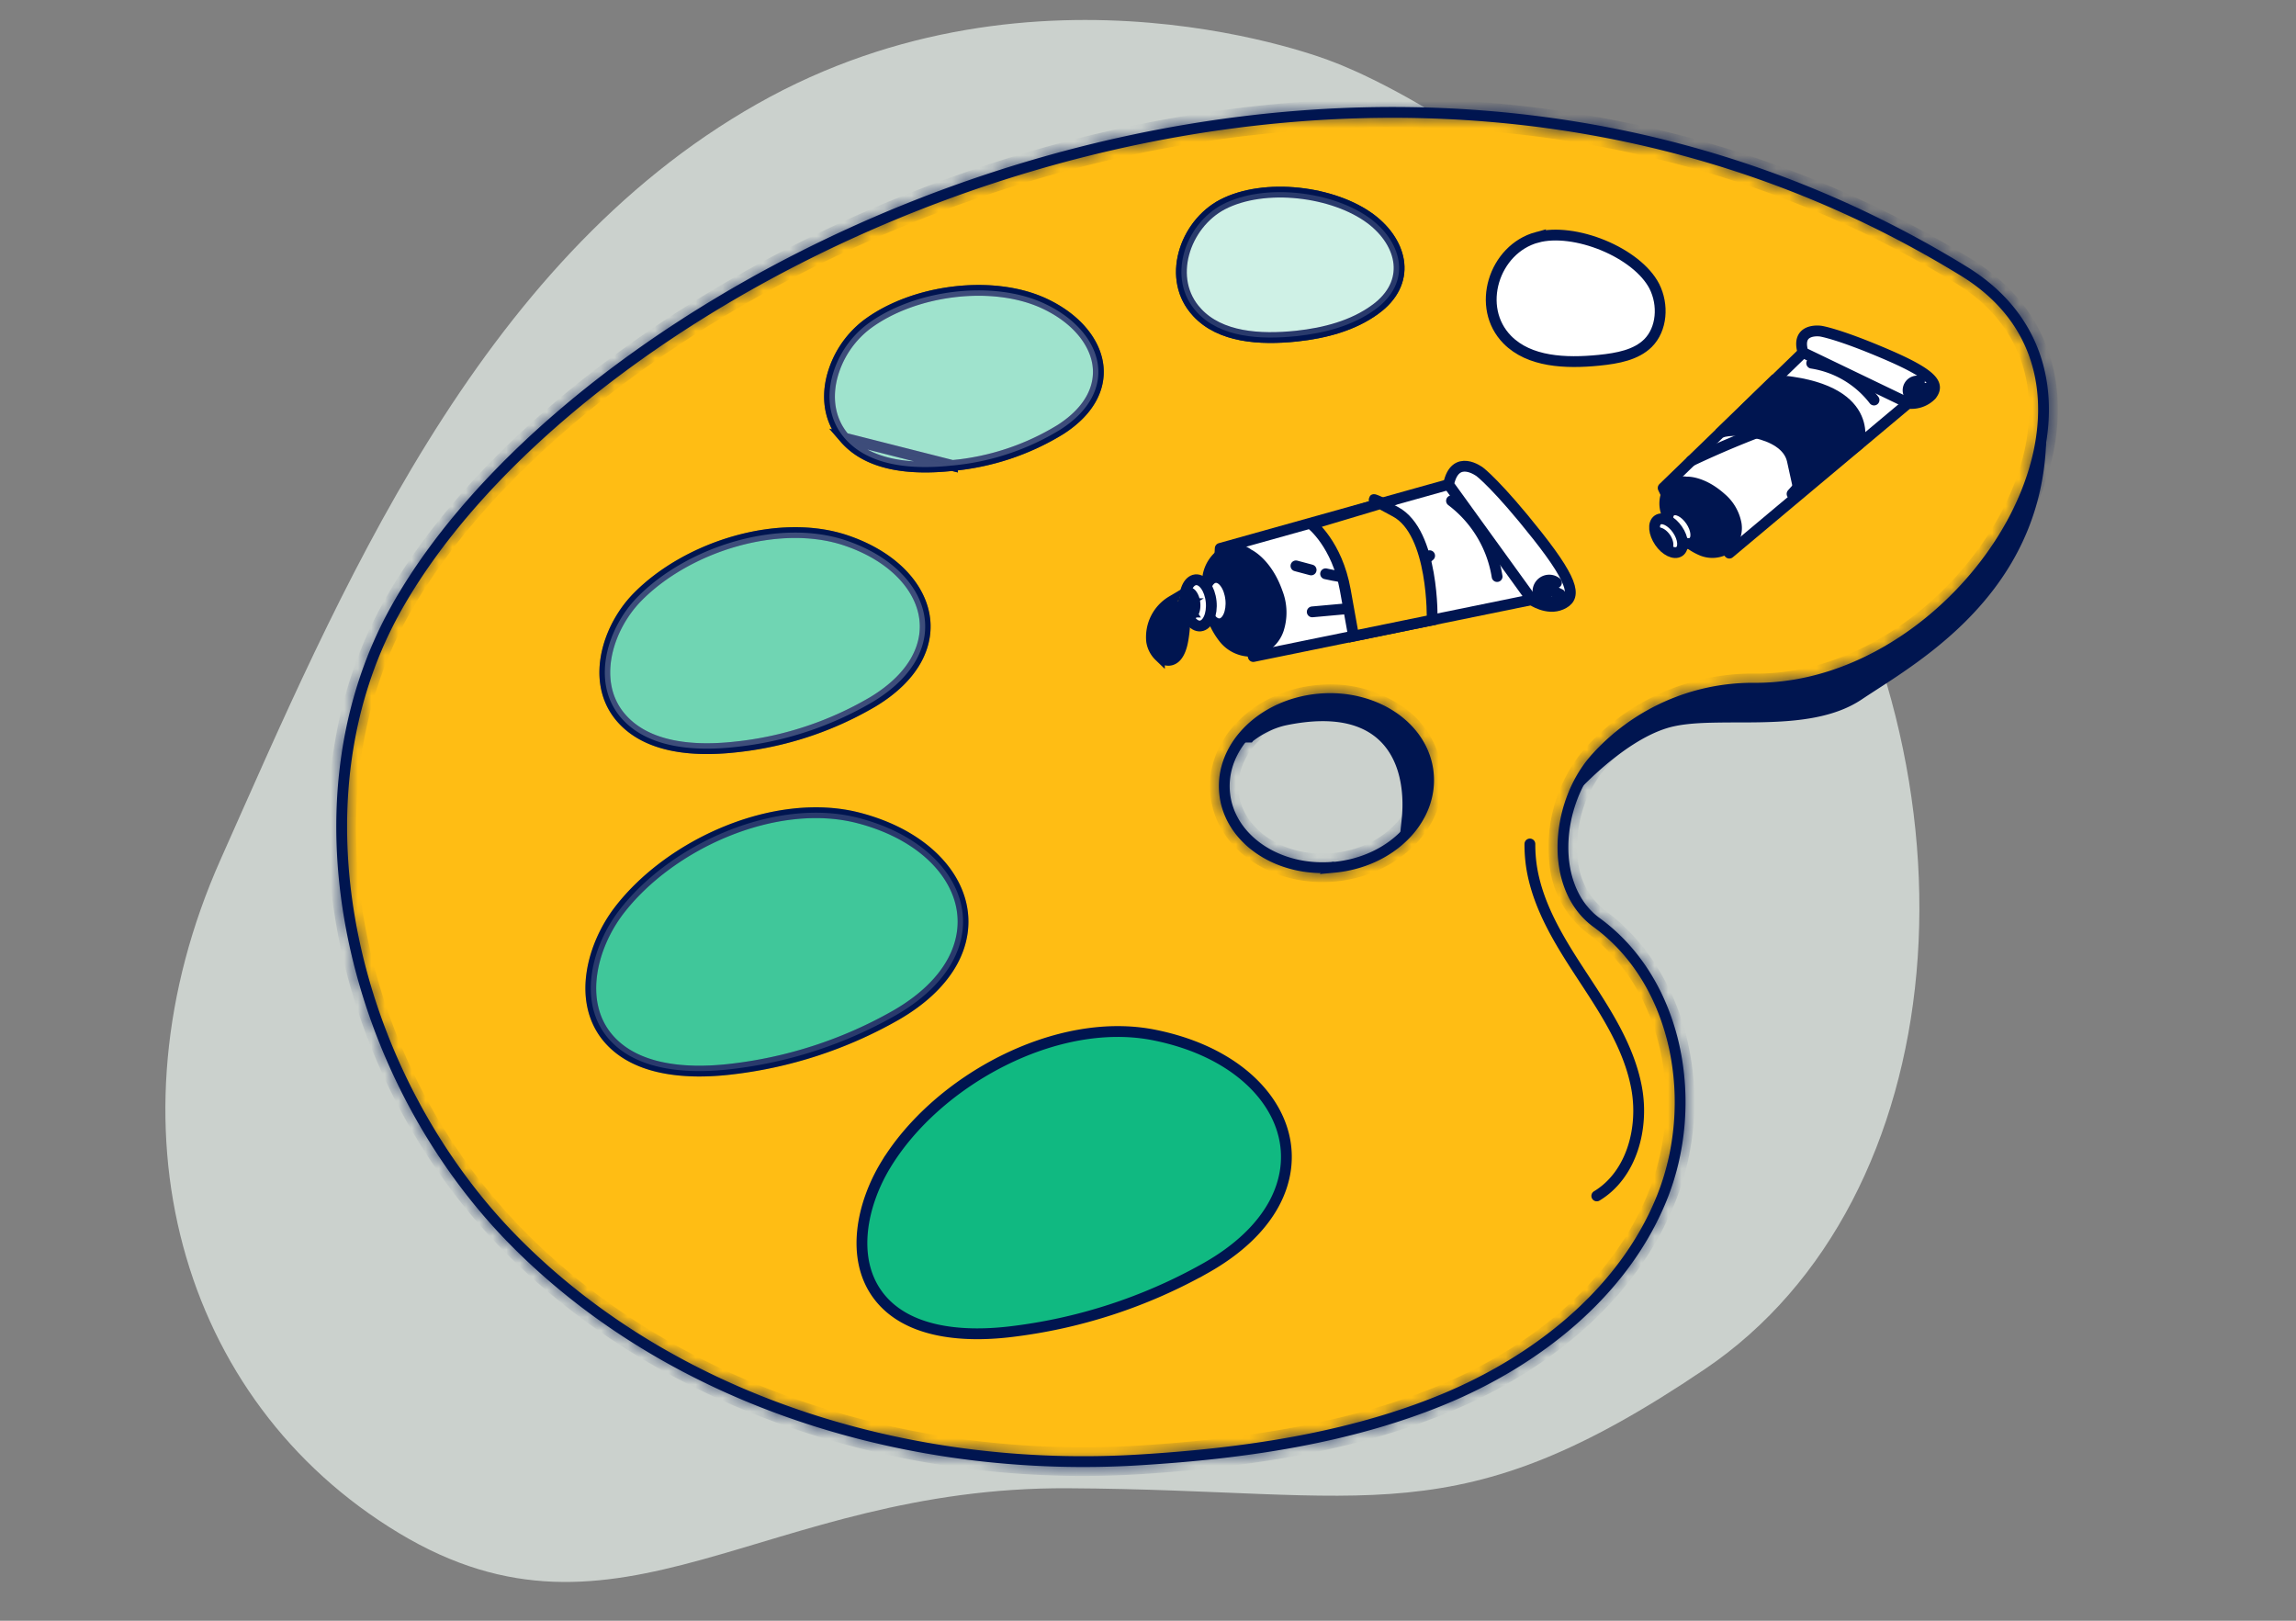 <svg width="170" height="120" viewBox="0 0 170 120" fill="none" xmlns="http://www.w3.org/2000/svg"><rect x="0" y="0" width="170" height="120" fill="#808080" stroke="none"/><path opacity=".7" d="M98.532 4.517s-21.639-8.62-42.476 3.182C35.218 19.5 25.076 44.016 16.335 63.632c-8.741 19.616-3.074 40.076 13.207 49.881s26.957-3.444 49.529-3.322c22.572.121 28.709 3.661 47.185-8.837 18.477-12.498 21.245-43.435 6.004-66.93C117.02 10.932 98.532 4.518 98.532 4.518Z" fill="#ECF4EE"/><path d="m141.214 41.063.112.384-.003.001-.013.004-.048.014-.191.057a207.196 207.196 0 0 0-3.334 1.035 196.06 196.06 0 0 0-8.028 2.75c-2.958 1.092-5.959 2.307-8.32 3.5-1.182.596-2.193 1.181-2.956 1.737-.777.566-1.241 1.062-1.408 1.463-.817 1.962-.871 3.683-.724 4.91.067.562.176 1.02.274 1.35l.173-.179c.396-.406.96-.958 1.635-1.544 1.341-1.162 3.162-2.492 4.998-3.036.929-.275 2.054-.366 3.252-.398a75.442 75.442 0 0 1 1.872-.02h.077c.617-.001 1.243-.002 1.873-.016 2.644-.056 5.252-.33 7.184-1.632.329-.221.701-.462 1.107-.725 4.683-3.03 13.803-8.93 12.176-21.681-.225-1.759-.544-2.82-.895-3.378-.171-.273-.327-.389-.447-.432-.112-.04-.249-.04-.436.046-.407.185-.914.705-1.485 1.546-.559.822-1.138 1.889-1.709 3.077-1.142 2.375-2.23 5.195-3.035 7.428a128.588 128.588 0 0 0-1.227 3.572l-.07.215-.017.055-.005.014-.001.003-.381-.12Zm0 0 .113.384.204-.06.064-.203-.381-.12ZM105.147 59.11a8.558 8.558 0 0 1-.977 1.706l.018-.17c.105-1.035.086-2.375-.302-3.646-.391-1.278-1.162-2.504-2.568-3.258-1.4-.75-3.367-.998-6.088-.451-1.084.218-2.002.727-2.732 1.285a7.33 7.33 0 0 1 2.303-1.92c1.922-1.01 4.577-1.216 7.901.65 1.648.924 2.418 1.945 2.707 2.915.292.978.118 1.975-.262 2.889Z" fill="#001550" stroke="#001550" stroke-width=".8"/><path opacity=".2" d="M84.455 107.685c-16.752 1.06-34.275-4.145-46.046-16.03-11.778-11.89-16.868-31.829-8.754-46.36 7.155-12.808 24.742-25.974 46.23-32.457 21.473-6.478 46.769-6.261 69.329 7.595 3.441 2.116 5.16 5.043 5.586 8.24.427 3.213-.446 6.733-2.262 10.006-3.637 6.56-10.969 11.982-18.75 11.875h-.006a16.04 16.04 0 0 0-12.043 5.452l-.003.003c-1.495 1.736-2.367 4.187-2.41 6.54-.044 2.353.741 4.677 2.648 6.077h.002c5.909 4.3 7.475 13.092 4.685 19.956-2.789 6.862-9.109 11.848-16.027 14.69-6.92 2.842-14.661 3.95-22.179 4.413Zm5.817-48.956c.32 3.418 3.633 5.852 7.505 5.914l-.074.073 1.117-.104c4.312-.402 7.681-3.64 7.332-7.37-.349-3.73-4.257-6.28-8.564-5.878-4.307.403-7.665 3.641-7.316 7.365Z" fill="#fff" stroke="#001550" stroke-width=".8"/><path d="M145.424 20.092C100.064-7.766 43.745 19.25 29.306 45.1c-8.223 14.726-3.05 34.854 8.819 46.837 11.869 11.982 29.513 17.213 46.355 16.147 7.535-.464 15.327-1.575 22.306-4.442 6.98-2.867 13.403-7.916 16.246-14.909 2.842-6.993 1.27-15.997-4.821-20.43-3.54-2.598-3.031-8.716-.172-12.033a15.635 15.635 0 0 1 11.743-5.316c15.928.22 29.808-22.149 15.642-30.862Zm-46.63 44.112c-4.163.394-7.802-2.076-8.124-5.512-.322-3.436 2.793-6.54 6.956-6.93 4.162-.389 7.806 2.076 8.128 5.517.322 3.442-2.804 6.546-6.971 6.935l.01-.01Z" fill="#FFBD14" stroke="#001550" stroke-width=".8" stroke-miterlimit="10"/><mask id="a" fill="#fff"><path d="M79.74 108.48c-16.242-.109-31.596-6.056-41.792-16.349-12.83-12.957-16.638-33.22-8.864-47.145 8.088-14.48 28.288-28.06 50.269-33.796 23.559-6.144 47.076-3.062 66.211 8.681 5.214 3.202 7.149 8.62 5.347 14.869-2.324 7.98-10.989 16.498-20.977 16.431l-.278-.002a15.398 15.398 0 0 0-11.428 5.232 9.884 9.884 0 0 0-2.201 7.275 6.104 6.104 0 0 0 2.334 4.376c5.856 4.292 7.963 13.218 4.89 20.765-2.617 6.438-8.434 11.784-16.385 15.047-5.983 2.456-13.097 3.876-22.384 4.483a68.957 68.957 0 0 1-4.742.133ZM103.53 8.618c-8.12-.033-16.211 1-24.063 3.072-21.852 5.702-41.923 19.184-49.948 33.546-7.67 13.73-3.897 33.736 8.78 46.532 11.081 11.19 28.334 17.18 46.145 16.059 9.23-.582 16.292-1.986 22.224-4.423 7.816-3.211 13.535-8.455 16.1-14.765 2.983-7.337.956-16-4.72-20.157a6.576 6.576 0 0 1-2.542-4.733 10.418 10.418 0 0 1 2.327-7.67 15.911 15.911 0 0 1 11.826-5.41l.267.003c9.746.065 18.209-8.26 20.475-16.065 1.749-6.006-.115-11.213-5.119-14.284-12.444-7.652-26.771-11.604-41.752-11.705Zm-5.668 55.893c-3.891-.026-7.144-2.478-7.451-5.785-.337-3.575 2.887-6.807 7.183-7.21a8.647 8.647 0 0 1 5.654 1.365 5.95 5.95 0 0 1 2.73 4.385c.337 3.57-2.887 6.802-7.189 7.205a9.302 9.302 0 0 1-.927.04Zm.692-12.52a9.007 9.007 0 0 0-.912.04c-4.013.374-7.029 3.355-6.737 6.647.292 3.292 3.828 5.653 7.841 5.283 4.019-.38 7.035-3.36 6.738-6.647a5.462 5.462 0 0 0-2.511-4.007 7.938 7.938 0 0 0-4.419-1.317Z"/></mask><path d="M79.74 108.48c-16.242-.109-31.596-6.056-41.792-16.349-12.83-12.957-16.638-33.22-8.864-47.145 8.088-14.48 28.288-28.06 50.269-33.796 23.559-6.144 47.076-3.062 66.211 8.681 5.214 3.202 7.149 8.62 5.347 14.869-2.324 7.98-10.989 16.498-20.977 16.431l-.278-.002a15.398 15.398 0 0 0-11.428 5.232 9.884 9.884 0 0 0-2.201 7.275 6.104 6.104 0 0 0 2.334 4.376c5.856 4.292 7.963 13.218 4.89 20.765-2.617 6.438-8.434 11.784-16.385 15.047-5.983 2.456-13.097 3.876-22.384 4.483a68.957 68.957 0 0 1-4.742.133ZM103.53 8.618c-8.12-.033-16.211 1-24.063 3.072-21.852 5.702-41.923 19.184-49.948 33.546-7.67 13.73-3.897 33.736 8.78 46.532 11.081 11.19 28.334 17.18 46.145 16.059 9.23-.582 16.292-1.986 22.224-4.423 7.816-3.211 13.535-8.455 16.1-14.765 2.983-7.337.956-16-4.72-20.157a6.576 6.576 0 0 1-2.542-4.733 10.418 10.418 0 0 1 2.327-7.67 15.911 15.911 0 0 1 11.826-5.41l.267.003c9.746.065 18.209-8.26 20.475-16.065 1.749-6.006-.115-11.213-5.119-14.284-12.444-7.652-26.771-11.604-41.752-11.705Zm-5.668 55.893c-3.891-.026-7.144-2.478-7.451-5.785-.337-3.575 2.887-6.807 7.183-7.21a8.647 8.647 0 0 1 5.654 1.365 5.95 5.95 0 0 1 2.73 4.385c.337 3.57-2.887 6.802-7.189 7.205a9.302 9.302 0 0 1-.927.04Zm.692-12.52a9.007 9.007 0 0 0-.912.04c-4.013.374-7.029 3.355-6.737 6.647.292 3.292 3.828 5.653 7.841 5.283 4.019-.38 7.035-3.36 6.738-6.647a5.462 5.462 0 0 0-2.511-4.007 7.938 7.938 0 0 0-4.419-1.317Z" fill="#001550"/><path d="m37.947 92.131-.568.563.569-.563Zm-8.863-47.145-.698-.39.698.39ZM79.353 11.19l-.202-.774.202.774Zm66.211 8.681.418-.681-.418.681Zm5.347 14.869.768.223v-.002l-.768-.221Zm-21.255 16.43.006-.8h-.013l.007.8Zm-11.428 5.23-.601-.528-.008.01-.009.01.618.508Zm-2.201 7.276.798-.058-.001-.011-.001-.012-.796.08Zm2.334 4.376-.492.63.009.008.01.007.473-.645Zm4.89 20.765-.741-.302.741.302Zm-16.385 15.047-.303-.741-.001.001.304.74Zm-22.384 4.483.05.798h.002l-.052-.798Zm19.049-99.729.005-.8h-.002l-.003.8ZM79.468 11.69l.202.774h.002l-.204-.774ZM29.52 45.236l-.698-.39.698.39Zm8.78 46.532.568-.563-.568.563Zm46.145 16.059.05.798-.05-.798Zm22.224-4.423.304.74-.304-.74Zm16.1-14.765-.741-.302.741.302Zm-4.72-20.157-.488.634.007.006.008.006.473-.646Zm-2.542-4.733.798-.057-.001-.011-.001-.011-.796.08Zm2.327-7.67-.601-.529-.009.01-.008.01.618.509Zm11.826-5.41.005-.8h-.012l.007.8Zm20.742-16.062-.768-.223.768.223Zm-5.119-14.284-.42.681h.001l.419-.681ZM90.412 58.726l.796-.074-.796.074Zm7.183-7.21.075.796.01-.001-.085-.796Zm5.654 1.365-.438.67.01.006.428-.676Zm2.73 4.385.797-.075-.001-.012-.796.087ZM98.79 64.47l-.074-.796h-.002l.076.796Zm-1.147-12.44.075.796h.001l-.075-.797Zm1.105 11.93.073.797h.002l-.075-.797Zm6.737-6.647.797-.072-.001-.01-.001-.008-.795.09Zm-2.511-4.007-.442.667.007.005.007.004.428-.676ZM79.745 107.68c-16.062-.108-31.202-5.99-41.23-16.112l-1.136 1.126c10.367 10.465 25.933 16.476 42.355 16.586l.011-1.6Zm-41.23-16.112c-12.627-12.752-16.302-32.635-8.732-46.192l-1.397-.78c-7.98 14.293-4.04 34.937 8.993 48.098l1.137-1.126Zm-8.732-46.192c7.946-14.227 27.922-27.71 49.772-33.412l-.404-1.548c-22.111 5.77-42.537 19.448-50.765 34.18l1.397.78Zm49.772-33.412c23.368-6.094 46.658-3.03 65.59 8.59l.837-1.364c-19.337-11.868-43.081-14.968-66.831-8.774l.404 1.548Zm65.59 8.59c2.468 1.514 4.128 3.531 4.971 5.88.844 2.351.889 5.093.026 8.084l1.537.443c.94-3.257.919-6.349-.058-9.069-.977-2.723-2.893-5.016-5.639-6.702l-.837 1.363Zm4.998 13.962c-1.113 3.821-3.763 7.816-7.362 10.845-3.595 3.026-8.08 5.042-12.841 5.01l-.011 1.6c5.226.035 10.067-2.175 13.882-5.386 3.812-3.209 6.657-7.463 7.868-11.622l-1.536-.447ZM129.94 50.37l-.278-.002-.011 1.6.278.002.011-1.6Zm-.291-.002a16.2 16.2 0 0 0-6.598 1.47l.666 1.454a14.598 14.598 0 0 1 5.946-1.324l-.014-1.6Zm-6.598 1.47a16.202 16.202 0 0 0-5.424 4.033l1.202 1.057a14.59 14.59 0 0 1 4.888-3.636l-.666-1.455Zm-5.441 4.053a10.675 10.675 0 0 0-1.976 3.694l1.531.464a9.057 9.057 0 0 1 1.681-3.141l-1.236-1.017Zm-1.976 3.694a10.675 10.675 0 0 0-.403 4.17l1.592-.161a9.082 9.082 0 0 1 .342-3.545l-1.531-.464Zm-.405 4.147c.069.964.34 1.902.795 2.755l1.412-.753a5.292 5.292 0 0 1-.611-2.117l-1.596.115Zm.795 2.755a6.893 6.893 0 0 0 1.845 2.195l.984-1.262a5.304 5.304 0 0 1-1.417-1.686l-1.412.753Zm1.864 2.21c5.513 4.04 7.58 12.553 4.622 19.817l1.482.604c3.188-7.83 1.04-17.17-5.158-21.712l-.946 1.29Zm4.622 19.818c-2.518 6.194-8.146 11.407-15.947 14.607l.607 1.481c8.099-3.324 14.106-8.803 16.822-15.486l-1.482-.602Zm-15.948 14.608c-5.876 2.412-12.897 3.821-22.132 4.425l.104 1.596c9.338-.61 16.545-2.04 22.636-4.541l-.608-1.48Zm-22.13 4.424a67.982 67.982 0 0 1-4.687.132l-.01 1.6c1.597.01 3.196-.034 4.797-.135l-.1-1.597Zm19.102-99.73a93.607 93.607 0 0 0-24.27 3.098l.408 1.547a92.008 92.008 0 0 1 23.856-3.045l.006-1.6Zm-24.268 3.098c-21.982 5.735-42.278 19.316-50.444 33.93l1.397.78c7.883-14.11 27.73-27.494 49.45-33.162l-.403-1.548Zm-50.444 33.93c-7.876 14.098-3.969 34.486 8.91 47.485l1.136-1.126c-12.475-12.593-16.114-32.217-8.65-45.58l-1.396-.78Zm8.91 47.485c11.267 11.377 28.757 17.428 46.763 16.294l-.1-1.597c-17.615 1.109-34.631-4.821-45.527-15.823l-1.136 1.126Zm46.763 16.294c9.281-.585 16.438-2 22.478-4.481l-.608-1.48c-5.824 2.392-12.793 3.786-21.97 4.364l.1 1.597Zm22.478-4.481c7.964-3.272 13.872-8.65 16.537-15.204l-1.482-.602c-2.466 6.065-7.995 11.175-15.663 14.326l.608 1.48ZM123.51 88.94c3.097-7.617 1.033-16.694-4.988-21.103l-.946 1.29c5.332 3.905 7.321 12.154 4.452 19.21l1.482.603Zm-4.972-21.091a5.778 5.778 0 0 1-1.561-1.84l-1.409.757a7.36 7.36 0 0 0 1.993 2.35l.977-1.267Zm-1.561-1.84a5.763 5.763 0 0 1-.672-2.317l-1.596.115a7.354 7.354 0 0 0 .859 2.959l1.409-.757Zm-.674-2.34a9.637 9.637 0 0 1 .366-3.755l-1.531-.465a11.224 11.224 0 0 0-.427 4.38l1.592-.16Zm.366-3.755a9.644 9.644 0 0 1 1.782-3.327l-1.235-1.017a11.242 11.242 0 0 0-2.078 3.88l1.531.464Zm1.766-3.307a15.11 15.11 0 0 1 5.067-3.768l-.666-1.455a16.721 16.721 0 0 0-5.603 4.166l1.202 1.057Zm5.067-3.768a15.116 15.116 0 0 1 6.164-1.37l-.013-1.6c-2.353.02-4.676.536-6.817 1.515l.666 1.455Zm6.152-1.37.268.003.011-1.6-.268-.002-.011 1.6Zm.268.003c5.105.034 9.836-2.128 13.563-5.27 3.724-3.138 6.503-7.3 7.685-11.371l-1.536-.447c-1.085 3.734-3.67 7.636-7.18 10.595-3.507 2.956-7.881 4.924-12.521 4.893l-.011 1.6Zm21.248-16.64c.914-3.138.897-6.117-.042-8.738-.941-2.624-2.786-4.832-5.427-6.453l-.837 1.363c2.363 1.45 3.952 3.382 4.758 5.63.807 2.252.848 4.88.012 7.75l1.536.447Zm-5.468-15.19c-12.575-7.733-27.046-11.722-42.166-11.824l-.01 1.6c14.842.1 29.025 4.015 41.337 11.586l.839-1.363Zm-47.833 44.07c-3.611-.025-6.403-2.28-6.66-5.06l-1.594.148c.356 3.835 4.07 6.483 8.243 6.511l.01-1.6Zm-6.661-5.06c-.283-3.004 2.461-5.964 6.462-6.34l-.15-1.593c-4.591.431-8.295 3.935-7.905 8.082l1.593-.15Zm6.472-6.341a7.849 7.849 0 0 1 5.131 1.24l.877-1.339a9.45 9.45 0 0 0-6.177-1.492l.169 1.59Zm5.141 1.246a5.16 5.16 0 0 1 1.614 1.628l1.358-.846a6.757 6.757 0 0 0-2.115-2.133l-.857 1.35Zm1.614 1.628a5.16 5.16 0 0 1 .749 2.167l1.591-.173a6.747 6.747 0 0 0-.982-2.84l-1.358.846Zm.748 2.156c.283 2.997-2.46 5.958-6.467 6.334l.15 1.593c4.595-.431 8.3-3.935 7.91-8.078l-1.593.15Zm-6.47 6.334a8.52 8.52 0 0 1-.844.036l-.01 1.6c.323.002.68-.012 1.008-.044l-.154-1.592ZM98.56 51.19a9.788 9.788 0 0 0-.992.044l.151 1.593c.276-.026.553-.039.83-.037l.011-1.6Zm-.99.044c-4.3.401-7.804 3.646-7.46 7.515l1.593-.142c-.24-2.714 2.288-5.432 6.015-5.78l-.149-1.593Zm-7.46 7.515c.343 3.88 4.42 6.404 8.71 6.009l-.146-1.593c-3.736.344-6.731-1.855-6.971-4.558l-1.594.142Zm8.713 6.009c4.302-.407 7.808-3.65 7.459-7.516l-1.594.144c.245 2.707-2.281 5.426-6.016 5.779l.15 1.593Zm7.457-7.534a6.278 6.278 0 0 0-.917-2.624l-1.356.85c.371.592.604 1.26.683 1.954l1.59-.18Zm-.917-2.624a6.267 6.267 0 0 0-1.962-1.97l-.855 1.353c.591.373 1.09.875 1.461 1.467l1.356-.85Zm-1.948-1.96a8.738 8.738 0 0 0-4.864-1.45l.008 1.6a7.137 7.137 0 0 1 3.973 1.184l.883-1.334Z" fill="#001550" mask="url(#a)"/><path d="M65.6 86.216c1.894-3.11 5.062-5.883 8.678-7.687 3.616-1.806 7.64-2.623 11.244-1.882h.001c5.358 1.088 8.706 4.08 9.525 7.39.812 3.278-.813 7.07-5.833 9.883a38.769 38.769 0 0 1-14.484 4.692c-1.807.209-3.749.218-5.493-.182-1.742-.4-3.259-1.2-4.27-2.59v-.001c-1.953-2.68-1.196-6.628.632-9.623ZM54.024 79.172c-1.693.192-3.503.204-5.135-.158-1.63-.361-3.057-1.09-4.035-2.362-1.002-1.316-1.269-2.947-1.025-4.601.244-1.657.997-3.309 1.992-4.616 1.9-2.486 4.802-4.601 8.003-5.897 3.201-1.297 6.664-1.76 9.687-.993 4.324 1.108 7.008 3.648 7.646 6.4.63 2.72-.699 5.837-4.806 8.212a32.034 32.034 0 0 1-12.327 4.015Z" fill="#10B981" stroke="#001550" stroke-width=".8"/><path opacity=".2" d="M54.024 79.172c-1.693.192-3.503.204-5.135-.158-1.63-.361-3.057-1.09-4.035-2.362-1.002-1.316-1.269-2.947-1.025-4.601.244-1.657.997-3.309 1.992-4.616 1.9-2.486 4.802-4.601 8.003-5.897 3.201-1.297 6.664-1.76 9.687-.993 4.324 1.108 7.008 3.648 7.646 6.4.63 2.72-.699 5.837-4.806 8.212a32.034 32.034 0 0 1-12.327 4.015Z" fill="#fff" stroke="#001550" stroke-width=".8"/><path d="M54.467 55.307h-.002c-3.193.354-6.672.048-8.573-2.273-1.047-1.285-1.293-2.895-.989-4.494.305-1.604 1.162-3.17 2.274-4.309 1.844-1.886 4.471-3.364 7.268-4.157 2.798-.793 5.73-.89 8.184-.064 3.287 1.106 5.312 3.196 5.773 5.402.453 2.173-.582 4.625-3.778 6.554a25.217 25.217 0 0 1-10.157 3.341Z" fill="#10B981" stroke="#001550" stroke-width=".8"/><path opacity=".4" d="M54.467 55.307h-.002c-3.193.354-6.672.048-8.573-2.273-1.047-1.285-1.293-2.895-.989-4.494.305-1.604 1.162-3.17 2.274-4.309 1.844-1.886 4.471-3.364 7.268-4.157 2.798-.793 5.73-.89 8.184-.064 3.287 1.106 5.312 3.196 5.773 5.402.453 2.173-.582 4.625-3.778 6.554a25.217 25.217 0 0 1-10.157 3.341Z" fill="#fff" stroke="#001550" stroke-width=".8"/><path d="M70.525 34.466a18.56 18.56 0 0 0 7.997-2.665c2.28-1.465 3.027-3.275 2.746-4.924-.287-1.679-1.661-3.327-3.908-4.387-1.904-.898-4.337-1.17-6.745-.878-2.408.291-4.748 1.141-6.466 2.442a7.176 7.176 0 0 0-2.574 3.986c-.36 1.549-.121 3.145.963 4.401l7.987 2.025Zm0 0h-.006m.006 0h-.006m0 0c-2.964.32-6.172.068-7.98-2.024l7.98 2.025Z" fill="#10B981" stroke="#001550" stroke-width=".8"/><path opacity=".6" d="M70.525 34.466a18.56 18.56 0 0 0 7.997-2.665c2.28-1.465 3.027-3.275 2.746-4.924-.287-1.679-1.661-3.327-3.908-4.387-1.904-.898-4.337-1.17-6.745-.878-2.408.291-4.748 1.141-6.466 2.442a7.176 7.176 0 0 0-2.574 3.986c-.36 1.549-.121 3.145.963 4.401l7.987 2.025Zm0 0h-.006m.006 0h-.006m0 0c-2.964.32-6.172.068-7.98-2.024l7.98 2.025Z" fill="#fff" stroke="#001550" stroke-width=".8"/><path d="m88.627 23.119-.001-.002c-1.13-1.215-1.375-2.822-.971-4.337.406-1.52 1.46-2.91 2.871-3.645 1.538-.797 3.586-1.053 5.617-.838 2.03.215 3.99.895 5.345 1.909 1.23.925 1.974 2.129 2.089 3.314.113 1.165-.373 2.385-1.753 3.392h-.001c-1.637 1.196-3.719 1.75-5.822 1.975-2.726.285-5.657.096-7.374-1.768Z" fill="#10B981" stroke="#001550" stroke-width=".8"/><path opacity=".8" d="m88.627 23.119-.001-.002c-1.13-1.215-1.375-2.822-.971-4.337.406-1.52 1.46-2.91 2.871-3.645 1.538-.797 3.586-1.053 5.617-.838 2.03.215 3.99.895 5.345 1.909 1.23.925 1.974 2.129 2.089 3.314.113 1.165-.373 2.385-1.753 3.392h-.001c-1.637 1.196-3.719 1.75-5.822 1.975-2.726.285-5.657.096-7.374-1.768Z" fill="#fff" stroke="#001550" stroke-width=".8"/><path d="M113.806 17.573c1.354-.369 3.199-.111 4.898.59 1.701.703 3.154 1.808 3.784 3.03.697 1.376.57 3.179-.471 4.215-.88.868-2.229 1.126-3.619 1.266-2.498.251-5.169.126-6.794-1.521-1.172-1.19-1.435-2.857-.987-4.358.449-1.503 1.598-2.792 3.189-3.223Z" fill="#fff" stroke="#001550" stroke-width=".8"/><path d="m107.255 35.873-16.908 4.73-.112 2.183 2.219 4.54.342 1.284 22.925-4.68-8.466-8.057Z" fill="#fff" stroke="#001550" stroke-width=".8" stroke-linecap="round" stroke-linejoin="round"/><path d="m107.255 35.873 6.177 8.551s1.127.785 2.165.329 1.173-1.372-1.773-5.099c-2.945-3.726-4.251-4.713-4.251-4.713s-1.844-1.413-2.318.932Z" fill="#fff" stroke="#001550" stroke-width=".8" stroke-linecap="round" stroke-linejoin="round"/><path d="m92.417 41.022.034.026.037.017.005.002a2.118 2.118 0 0 1 .183.11c.131.086.32.228.535.44.429.423.968 1.13 1.364 2.255l.004.012c.341.877.366 1.845.072 2.738a2.422 2.422 0 0 1-1.909 1.594 2.545 2.545 0 0 1-2.074-.903 5.309 5.309 0 0 1-1.089-2.284l-.002-.013-.004-.013a5.514 5.514 0 0 1-.143-2.29 2.61 2.61 0 0 1 1.122-1.773 1.659 1.659 0 0 1 1.865.082Z" fill="#001550" stroke="#001550" stroke-width=".8"/><path d="M91.129 44.372c.096.943-.26 1.753-.795 1.812-.536.058-1.05-.666-1.147-1.609-.097-.942.253-1.759.79-1.817.535-.058 1.05.65 1.151 1.614Z" fill="#fff" stroke="#001550" stroke-width=".8" stroke-linecap="round" stroke-linejoin="round"/><path d="M88.88 46.347c.538-.056.893-.867.795-1.811-.099-.945-.614-1.665-1.151-1.609-.537.056-.893.867-.794 1.812.098.944.613 1.664 1.15 1.608Z" fill="#fff" stroke="#001550" stroke-width=".8" stroke-linecap="round" stroke-linejoin="round"/><path d="M88.471 44.646c.028.269-.01.5-.075.651a.357.357 0 0 1-.095.147c-.02-.009-.067-.037-.133-.127a1.294 1.294 0 0 1-.215-.614 1.351 1.351 0 0 1 .077-.651.378.378 0 0 1 .094-.146.39.39 0 0 1 .13.127c.1.136.19.353.217.613Z" fill="#001550" stroke="#001550" stroke-width=".8"/><path d="m97.16 45.303 8.479-.766Z" fill="#fff"/><path d="m97.16 45.303 8.479-.766" stroke="#001550" stroke-width=".8" stroke-linecap="round" stroke-linejoin="round"/><path d="M115.242 43.144a.834.834 0 1 0 .272.856l-.806-.396c-.047.108-.094.215-.136.323" fill="#fff"/><path d="M115.242 43.144a.834.834 0 1 0 .272.856l-.806-.396c-.047.108-.094.215-.136.323" stroke="#001550" stroke-width=".8" stroke-linecap="round" stroke-linejoin="round"/><path d="m100.734 42.846.34.002a6.69 6.69 0 0 0 4.778-1.703" fill="#fff"/><path d="m100.734 42.846.34.002a6.69 6.69 0 0 0 4.778-1.703" stroke="#001550" stroke-width=".8" stroke-linecap="round" stroke-linejoin="round"/><path d="M98.15 42.484c.38.085.76.16 1.141.218Z" fill="#fff"/><path d="M98.15 42.484c.38.085.76.16 1.141.218" stroke="#001550" stroke-width=".8" stroke-linecap="round" stroke-linejoin="round"/><path d="m95.954 41.898 1.125.3Z" fill="#fff"/><path d="m95.954 41.898 1.125.3" stroke="#001550" stroke-width=".8" stroke-linecap="round" stroke-linejoin="round"/><path d="M107.473 37.079a8.75 8.75 0 0 1 3.375 5.608Z" fill="#fff"/><path d="M107.473 37.079a8.75 8.75 0 0 1 3.375 5.608" stroke="#001550" stroke-width=".8" stroke-linecap="round" stroke-linejoin="round"/><path d="M87.68 44.698c.094.905.06 1.82-.1 2.718-.06.339-.155.668-.3.93-.141.26-.317.43-.536.506-.288.1-.602.01-.898-.264a1.952 1.952 0 0 1-.575-1.095 3.091 3.091 0 0 1 1.493-2.984l-.503 1.038 1.15-.688.27-.161Z" fill="#001550" stroke="#001550" stroke-width=".8"/><path d="M97.104 38.816s1.895 1.47 2.505 4.877l.611 3.407 5.82-1.191s.162-6.481-2.721-8.02c-2.883-1.537-.964-.644-.964-.644l-5.251 1.571Z" fill="#FFBD14" stroke="#001550" stroke-width=".8" stroke-miterlimit="10"/><path d="M133.502 26.102 123.143 36.13l.772 1.621 3.376 2.412.752.793 14.724-12.345-9.265-2.508Z" fill="#fff" stroke="#001550" stroke-width=".8" stroke-linecap="round" stroke-linejoin="round"/><path d="m133.504 26.102 7.811 3.76a2.06 2.06 0 0 0 1.687-.607c.571-.738.314-1.45-3.27-2.993-3.583-1.542-4.915-1.742-4.915-1.742s-1.892-.296-1.313 1.582Z" fill="#fff" stroke="#001550" stroke-width=".8" stroke-linecap="round" stroke-linejoin="round"/><path d="m124.804 35.686.044.007.043-.003h.031c.028 0 .073 0 .134.006.122.01.307.037.539.103.461.133 1.118.427 1.844 1.08l.008.007c.576.49.965 1.164 1.102 1.908a1.928 1.928 0 0 1-.726 1.83 2.03 2.03 0 0 1-1.788.141 4.303 4.303 0 0 1-1.653-1.207l-.009-.01-.01-.01a4.402 4.402 0 0 1-.98-1.568 2.07 2.07 0 0 1 .116-1.65 1.284 1.284 0 0 1 1.305-.634Z" fill="#001550" stroke="#001550" stroke-width=".8"/><path d="M125.184 38.541c.444.647.506 1.373.138 1.623-.367.25-1.028-.07-1.462-.715-.433-.647-.505-1.368-.133-1.617.372-.25 1.019.068 1.457.71Z" fill="#fff" stroke="#001550" stroke-width=".8" stroke-linecap="round" stroke-linejoin="round"/><path d="M124.205 39.214c.439.641.506 1.367.139 1.617s-1.029-.068-1.462-.71c-.434-.64-.506-1.372-.139-1.622s1.019.069 1.462.715Z" fill="#fff" stroke="#001550" stroke-width=".8" stroke-linecap="round" stroke-linejoin="round"/><path d="M123.315 39.824c.117.171.172.34.182.46a.416.416 0 0 1 0 .071.423.423 0 0 1-.066-.026 1.003 1.003 0 0 1-.361-.336 1.027 1.027 0 0 1-.186-.464.544.544 0 0 1-.001-.069.416.416 0 0 1 .065.026c.108.052.246.165.367.338Zm.173.57.001-.002-.001.003Zm.046-.033h.003-.003Zm-.642-.942-.001.003.001-.003Zm-.047.035h-.003.003Z" fill="#001550" stroke="#001550" stroke-width=".8"/><path d="M142.121 28.23a.685.685 0 1 0 .511.518l-.736.026c0 .098-.001.19.024.288" fill="#fff"/><path d="M142.121 28.23a.685.685 0 1 0 .511.518l-.736.026c0 .098-.001.19.024.288" stroke="#001550" stroke-width=".8" stroke-linecap="round" stroke-linejoin="round"/><path d="M134.142 26.89a7.209 7.209 0 0 1 4.615 2.728Z" fill="#fff"/><path d="M134.142 26.89a7.209 7.209 0 0 1 4.615 2.728" stroke="#001550" stroke-width=".8" stroke-linecap="round" stroke-linejoin="round"/><path d="M132.743 31.055c.516-.187 1.032-.348 1.481-.505Z" fill="#fff"/><path d="M132.743 31.055c.516-.187 1.032-.348 1.481-.505" stroke="#001550" stroke-width=".8" stroke-linecap="round" stroke-linejoin="round"/><path d="M125.219 34.124a71.043 71.043 0 0 1 6.056-2.533Z" fill="#fff"/><path d="M125.219 34.124a71.043 71.043 0 0 1 6.056-2.533" stroke="#001550" stroke-width=".8" stroke-linecap="round" stroke-linejoin="round"/><path d="m132.687 36.569 4.409-4.954Z" fill="#fff"/><path d="m132.687 36.569 4.409-4.954" stroke="#001550" stroke-width=".8" stroke-linecap="round" stroke-linejoin="round"/><path d="M127.306 32.105c.518-.512 4.877-.302 5.398 1.972l.499 2.273 4.415-3.44s1.403-4.217-6.249-4.763l-4.063 3.958Z" fill="#001550" stroke="#001550" stroke-width=".8" stroke-miterlimit="10"/><path d="M113.276 62.489a11.03 11.03 0 0 0 .137 1.787c.495 2.984 2.181 5.616 3.843 8.15 1.661 2.534 3.368 5.14 3.92 8.12.551 2.979-.358 6.437-2.947 8" stroke="#001550" stroke-width=".8" stroke-linecap="round" stroke-linejoin="round"/></svg>